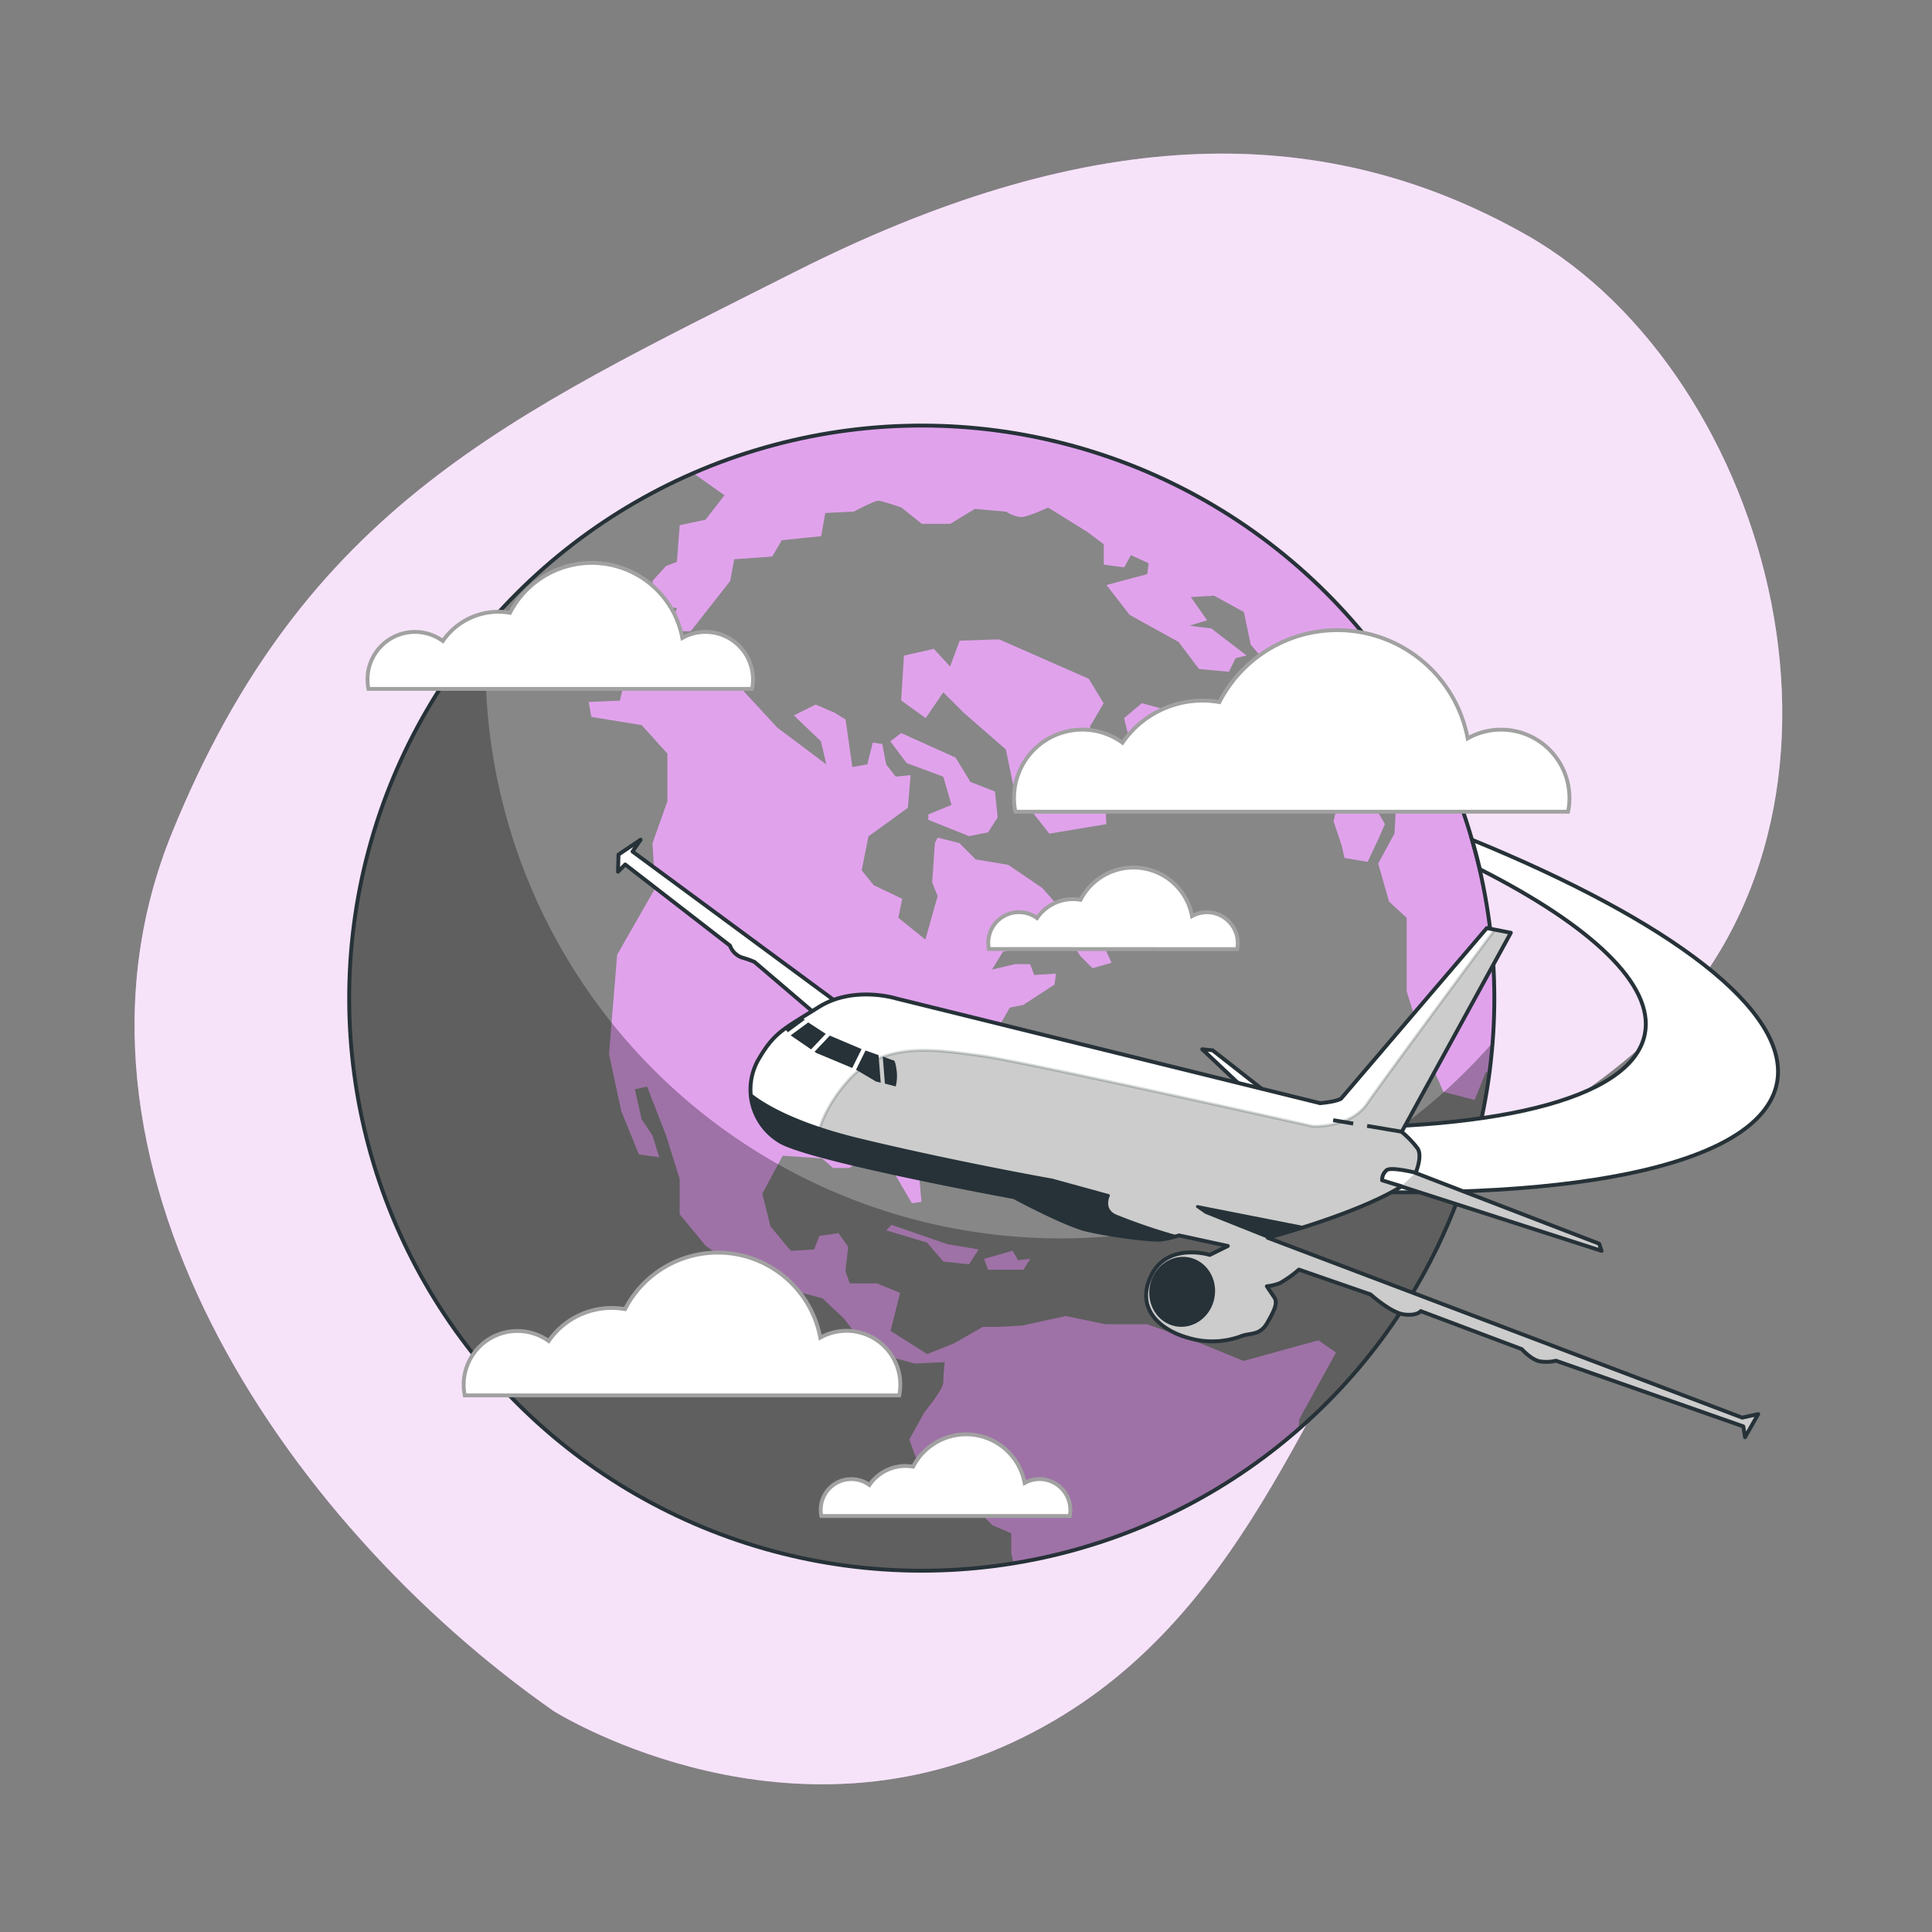 <svg xmlns="http://www.w3.org/2000/svg" xmlns:xlink="http://www.w3.org/1999/xlink" viewBox="0 0 500 500"><rect x="0" y="0" width="500" height="500" fill="#808080" stroke="none"/><defs><clipPath id="freepik--clip-path--inject-243"><circle cx="238.55" cy="258.32" r="148.18" transform="translate(-112.79 244.34) rotate(-45)" style="fill:#878787;stroke:#263238;stroke-linecap:round;stroke-linejoin:round"></circle></clipPath><clipPath id="freepik--clip-path-2--inject-243"><path d="M341.64,285.5,231.87,258.39s-11-3.41-20,2.25-11.44,6.43-15.58,13.55a15.66,15.66,0,0,0,5.5,21.18c7.85,4.77,60.66,14.45,60.66,14.45s13,7,18.69,8.4,17,2.86,19.34,2.57a29.75,29.75,0,0,0,4.67-1.06l12.61,2.73-4.67,2.31s-11-3.41-15.21,5.43,2.9,14.22,9.73,16.06a21.57,21.57,0,0,0,13.75-.51c2.14-.82,4.72-.06,6.62-3.41s2.76-5.16,1.8-6.59l-1.92-2.86a13,13,0,0,0,3.39-.82,29.4,29.4,0,0,0,4.91-3.5L354.7,335s5.27,4.76,8.66,5.18,4.33-.86,4.33-.86l26.15,9.84s2.44,2.72,4.59,3.14a10.36,10.36,0,0,0,4.25-.15l48.49,17,.44,2.81,3.42-6-4.15.92-122.8-46.55s22.75-5.94,34.62-13.27l51.79,16.66-.63-1.86-47.5-18.3s1.85-4.34.51-6.35a25.61,25.61,0,0,0-4.11-4.28L391,241.4l-6.21-1.22-37.73,44.16S345.93,285.11,341.64,285.5Z" style="fill:#fff;stroke:#263238;stroke-linecap:round;stroke-linejoin:round"></path></clipPath></defs><g id="freepik--background-simple--inject-243"><path d="M143.2,442.76s56.21,35.63,116.23,9.34,76.24-86.71,105.49-130.48c15.32-22.92,42.06-34,61.81-52.6C489.87,209.46,458.66,97,395.19,60.89c-54.95-31.22-115.94-27.66-189.45,9.46S79.06,130.86,44.56,215.41,73,393.64,143.2,442.76Z" style="fill:#E1A2EC"></path><path d="M143.2,442.76s56.21,35.63,116.23,9.34,76.24-86.71,105.49-130.48c15.32-22.92,42.06-34,61.81-52.6C489.87,209.46,458.66,97,395.19,60.89c-54.95-31.22-115.94-27.66-189.45,9.46S79.06,130.86,44.56,215.41,73,393.64,143.2,442.76Z" style="fill:#fff;opacity:0.7"></path></g><g id="freepik--earth-globe--inject-243"><circle cx="238.55" cy="258.32" r="148.18" transform="translate(-112.79 244.34) rotate(-45)" style="fill:#878787"></circle><g style="clip-path:url(#freepik--clip-path--inject-243)"><path d="M233.22,189.72l14.07,6.33,3.87,6.33,6.33,2.46.7,6.69-2.46,3.87-4.92,1-10.56-4.22v-1.41l6-2.46L244.12,201l-9.49-3.52-4.22-5.63ZM321.84,352.2l-11.25-4.58-13.72-4.92H286l-10.2-2.11-11.25,2.46-6.33.35h-3.87l-7.38,4.22-7,2.82-9.49-6,2.46-9.85-6-2.46h-7L218.8,329l.71-6.33L217,319.14l-4.92.7-1.41,3.52-6,.35-5.28-6.33-2.11-8.44,5.28-9.85,10.19.71,2.82,2.46h4.22l5.27-3.17,4.57,1.41L236,311.4l2.47-.35-.71-8.09-2.11-4.22.71-6.68,13-5.63,1.76-13,5.62-4.57,4.58-8.09,3.51-.7,8.09-5.28.35-2.81-5.62.35-1.06-2.81h-3.87l-6,1.4,2.82-4.57,12.31-3.51,2.81-3.17,4.92,7.74,3.17,3.16,4.92-1.4-2.11-4.58-7.38-5.27-8.44-9.5-8.8-6-8.44-1.41-4.22-4.22-5.62-1.41-.71,1.41-.7,10.2,1.41,3.51-3.17,11.26-7-5.63,1-4.92-7.38-3.52L223,225.24l1.76-8.79,10.2-7.39.7-8.44-3.87.36-2.46-3.17-1-5.27-2.46-.36-1.41,5.63-3.87.7-1.76-12.3L216,184.45l-4.92-2.11-5.63,2.81,7,6.68,1.41,6-12.66-9.49-8.79-9.5-.71-9.49-9.14-2.82-7,4.57a55.62,55.62,0,0,1-5.28,2.82c-1.76.7-8.44,1.4-8.44,1.4l-1.41,6-8.08.35.7,3.87,13,2.11,6.68,7.39v12.31l-3.87,10.9.71,11.6-9.85,17.24-2.11,25.67,3.17,14.77,4.57,11.25,5.27.71-1.76-5.63-2.81-4.22-1.76-7.74,3.17-.7,4.92,12.66,3.52,11.25v9.15l6.68,8.08,12,8.8L212.82,336l5.63,5.27,4.22,5.63,6.33,3.87,7.74,2.11,7.74-.35s-.36,3.52-.36,5.27-4.92,7.74-4.92,7.74l-3.87,7,2.81,7.74,7.74,3.17,10.9,11.25,4.93,2.11v5.27l.61,2.46a147.58,147.58,0,0,0,73.76-34.72l.18-2.55,9.5-17.23-4.57-3.17Zm36.58-138.92-3.87-6.68-4.92-7.73-1.41-10.55,6.33,1.05.35-3.52-4.57-.35,3.87-1.76,4.22-2.46v-3.51l-4.22-5.63-.9-7.57a148.25,148.25,0,0,0-173.91-42.13l8.11,5.74-4.92,6.33-6.68,1.41-.71,9.49-2.81,1.06-3.52,3.87.36,6.33,6,.7-2.46,6h6l10.2-13,1.06-5.63,9.84-.71,2.46-4.22,10.2-1.05,1.06-6,7.38-.35s5.28-2.81,6.33-2.81,6,1.75,6,1.75l5.28,4.22h7.38l6.33-3.86,8.09.7a8.67,8.67,0,0,0,3.87,1.41c1.76,0,7-2.47,7-2.47l10.2,6.33,4.22,3.17v5.27l5.28.71,1.75-3.17,4.58,2.11-.36,2.82-10.55,2.81,6,7.74,12.66,7,5.28,7,7.74.71,1.75-3.52,2.82-.7-9.15-7-5.62-.7,4.57-1.41-4.22-6,6-.36,7.73,4.22,1.76,8.44,3.87,4.58,3.17,10.19,7.73,5.63v11.61l8.09,5.27-.35,3.87-1.06,4.57,2.11,6.33.71,3.17,6,1,2.81-6ZM363,177.86v2l-1.76,5.62,1.06,4.93,3.86,1.4v6.68l-4.22-1.75-1.05,19-4.22,7.73,2.81,9.85,4.57,4.22v19l4.58,14.77,4.92,11.26,8.09,2.1,2.81-7,1.15-.9a149.22,149.22,0,0,0,1.14-18.42A147.48,147.48,0,0,0,363,177.86Zm-81.24-2.2-23.21-10.2-10.2.35-2.46,6.68-4.22-4.57-7.74,1.76-.7,11.6,6.33,4.57,4.57-6.68,5.28,5.28,10.9,9.49,2.11,10.2,9.14,11.61,14.77-2.47L286,208l-3.16-6L282.1,188l3.52-6Zm19,7.73-5.27-1.4-4.57,3.86,2.46,10.2h4.57Zm32.71,6.68-12-6.33L319,179.52l-2.81,1.06,2.46,7,2.11,9.15,5.27,2.11,1.06-1.41L324,192.18l9.15,3.52ZM230.76,317l-1.41,1.41,10.55,3.16,4.22,4.92,6.69.71,2.46-3.87L245.18,322Zm31.3,6.68-7.39,2.11,1.06,2.81h9.14l1.76-2.81-3.16.35Z" style="fill:#E1A2EC"></path><path d="M274.46,320.49A148.82,148.82,0,0,1,125.64,171.68c0-3.81.15-7.59.43-11.33a148.81,148.81,0,1,0,260.48,109.2A148.44,148.44,0,0,1,274.46,320.49Z" style="opacity:0.3"></path></g><circle cx="238.55" cy="258.32" r="148.18" transform="translate(-112.79 244.34) rotate(-45)" style="fill:none;stroke:#263238;stroke-linecap:round;stroke-linejoin:round"></circle></g><g id="freepik--Clouds--inject-243"><path d="M405.81,210.08a17.31,17.31,0,0,0,.36-3.55,17.69,17.69,0,0,0-26.34-15.44,34.32,34.32,0,0,0-64.25-9.39,25.85,25.85,0,0,0-4.34-.38,25.14,25.14,0,0,0-20.74,10.89,17.67,17.67,0,0,0-28.07,14.32,18,18,0,0,0,.35,3.55Z" style="fill:#fff;stroke:#a1a1a1;stroke-miterlimit:10"></path><path d="M194.63,178.29a12.54,12.54,0,0,0,.24-2.47,12.29,12.29,0,0,0-18.28-10.72,23.83,23.83,0,0,0-44.6-6.51,17.67,17.67,0,0,0-3-.26,17.47,17.47,0,0,0-14.39,7.55,12.28,12.28,0,0,0-19.49,9.94,12.54,12.54,0,0,0,.25,2.47Z" style="fill:#fff;stroke:#a1a1a1;stroke-miterlimit:10"></path><path d="M232.72,361.12a14.19,14.19,0,0,0,.28-2.79,13.92,13.92,0,0,0-20.71-12.15,27,27,0,0,0-50.53-7.38,20.23,20.23,0,0,0-3.42-.3A19.81,19.81,0,0,0,142,347.06,13.9,13.9,0,0,0,120,358.33a13.47,13.47,0,0,0,.28,2.79Z" style="fill:#fff;stroke:#a1a1a1;stroke-miterlimit:10"></path><path d="M320.17,245.64a7.69,7.69,0,0,0,.16-1.6,8,8,0,0,0-7.95-7.95,7.85,7.85,0,0,0-3.88,1,15.42,15.42,0,0,0-28.86-4.22,11.49,11.49,0,0,0-1.95-.17,11.28,11.28,0,0,0-9.32,4.89A7.94,7.94,0,0,0,255.76,244a8.43,8.43,0,0,0,.16,1.6Z" style="fill:#fff;stroke:#a1a1a1;stroke-miterlimit:10"></path><path d="M276.85,392.34a8.43,8.43,0,0,0,.16-1.6,8,8,0,0,0-7.95-7.95,7.85,7.85,0,0,0-3.88,1,15.42,15.42,0,0,0-28.87-4.22A11.32,11.32,0,0,0,225,384.31a7.93,7.93,0,0,0-12.6,6.43,7.69,7.69,0,0,0,.16,1.6Z" style="fill:#fff;stroke:#a1a1a1;stroke-miterlimit:10"></path></g><g id="freepik--Airplane--inject-243"><path d="M381,217.35q1.08,3.77,2,7.61c28.79,14.62,45.2,29.9,42.68,42.66-3.4,17.24-40.52,25.62-93.47,24v16c71.93,4.18,123.34-5.43,127.66-27.31C463.5,261.66,432.29,238.34,381,217.35Z" style="fill:#fff;stroke:#263238;stroke-miterlimit:10"></path><path d="M217.41,260,163.7,220.38l2.09-3.06-5.72,3.84-.13,4.44,1.86-1.87,27.12,21A5.11,5.11,0,0,0,192,247.8a27.15,27.15,0,0,1,3.25,1.14l17,14.51Z" style="fill:#fff;stroke:#263238;stroke-linecap:round;stroke-linejoin:round"></path><polygon points="328.22 283.1 313.82 271.82 311.14 271.55 324.11 283.78 328.22 283.1" style="fill:#fff;stroke:#263238;stroke-linecap:round;stroke-linejoin:round"></polygon><path d="M341.64,285.5,231.87,258.39s-11-3.41-20,2.25-11.44,6.43-15.58,13.55a15.66,15.66,0,0,0,5.5,21.18c7.85,4.77,60.66,14.45,60.66,14.45s13,7,18.69,8.4,17,2.86,19.34,2.57a29.75,29.75,0,0,0,4.67-1.06l12.61,2.73-4.67,2.31s-11-3.41-15.21,5.43,2.9,14.22,9.73,16.06a21.57,21.57,0,0,0,13.75-.51c2.14-.82,4.72-.06,6.62-3.41s2.76-5.16,1.8-6.59l-1.92-2.86a13,13,0,0,0,3.39-.82,29.4,29.4,0,0,0,4.91-3.5L354.7,335s5.27,4.76,8.66,5.18,4.33-.86,4.33-.86l26.15,9.84s2.44,2.72,4.59,3.14a10.36,10.36,0,0,0,4.25-.15l48.49,17,.44,2.81,3.42-6-4.15.92-122.8-46.55s22.75-5.94,34.62-13.27l51.79,16.66-.63-1.86-47.5-18.3s1.85-4.34.51-6.35a25.61,25.61,0,0,0-4.11-4.28L391,241.4l-6.21-1.22-37.73,44.16S345.93,285.11,341.64,285.5Z" style="fill:#fff"></path><g style="clip-path:url(#freepik--clip-path-2--inject-243)"><path d="M336.12,328.57,354.7,335s5.27,4.76,8.66,5.18,4.33-.86,4.33-.86l26.15,9.84s2.44,2.72,4.59,3.14a10.36,10.36,0,0,0,4.25-.15l48.49,17,.44,2.81,3.42-6-4.15.92-122.8-46.55s22.75-5.94,34.62-13.27l51.79,16.66-.63-1.86-47.5-18.3s1.85-4.34.51-6.35a25.61,25.61,0,0,0-4.11-4.28L391,241.4l-4.13-.81c-2.24,3-29,39.11-33.12,45.11-4.34,6.27-14,5.79-14,5.79s-75.21-16.88-86.3-18.32-24.59-3.86-33.75,6.26-8.68,18.81-8.68,18.81l.86.7c17.76,4.88,50.49,10.88,50.49,10.88s13,7,18.69,8.4,17,2.86,19.34,2.57a29.75,29.75,0,0,0,4.67-1.06l12.61,2.73-4.67,2.31s-11-3.41-15.21,5.43,2.9,14.22,9.73,16.06a21.57,21.57,0,0,0,13.75-.51c2.14-.82,4.72-.06,6.62-3.41s2.76-5.16,1.8-6.59l-1.92-2.86a13,13,0,0,0,3.39-.82A29.4,29.4,0,0,0,336.12,328.57Z" style="stroke:#263238;stroke-linecap:round;stroke-linejoin:round;stroke-width:0.75px;opacity:0.2"></path></g><path d="M341.64,285.5,231.87,258.39s-11-3.41-20,2.25-11.44,6.43-15.58,13.55a15.66,15.66,0,0,0,5.5,21.18c7.85,4.77,60.66,14.45,60.66,14.45s13,7,18.69,8.4,17,2.86,19.34,2.57a29.75,29.75,0,0,0,4.67-1.06l12.61,2.73-4.67,2.31s-11-3.41-15.21,5.43,2.9,14.22,9.73,16.06a21.57,21.57,0,0,0,13.75-.51c2.14-.82,4.72-.06,6.62-3.41s2.76-5.16,1.8-6.59l-1.92-2.86a13,13,0,0,0,3.39-.82,29.4,29.4,0,0,0,4.91-3.5L354.7,335s5.27,4.76,8.66,5.18,4.33-.86,4.33-.86l26.15,9.84s2.44,2.72,4.59,3.14a10.36,10.36,0,0,0,4.25-.15l48.49,17,.44,2.81,3.42-6-4.15.92-122.8-46.55s22.75-5.94,34.62-13.27l51.79,16.66-.63-1.86-47.5-18.3s1.85-4.34.51-6.35a25.61,25.61,0,0,0-4.11-4.28L391,241.4l-6.21-1.22-37.73,44.16S345.93,285.11,341.64,285.5Z" style="fill:none;stroke:#263238;stroke-linecap:round;stroke-linejoin:round"></path><polygon points="222.98 271.5 214.75 268.01 210.81 272.19 211.25 272.5 220.56 276.39 222.98 271.5" style="fill:#263238"></polygon><path d="M208.28,263.92l-.76-.63c-1.78,1.1-3.22,2-4.46,2.91l.85.94Z" style="fill:#263238"></path><polygon points="213.7 267.56 209.17 264.6 204.64 267.94 204.74 268.04 209.91 271.58 213.7 267.56" style="fill:#263238"></polygon><polygon points="227.37 273.07 224 271.87 221.54 276.84 226.7 279.89 227.93 280.21 227.37 273.07" style="fill:#263238"></polygon><path d="M232,276.71c-.39-2.78-.84-2.28-.84-2.28l-2.7-1,.55,7,2.8.74A10.92,10.92,0,0,0,232,276.71Z" style="fill:#263238"></path><ellipse cx="305.94" cy="334.31" rx="8.58" ry="8" transform="translate(-81.26 569.77) rotate(-78.84)" style="fill:#263238;stroke:#263238;stroke-linecap:round;stroke-linejoin:round"></ellipse><path d="M362.7,307l-5-1.53a3.19,3.19,0,0,1,1.24-2.69c1.33-.8,7.43.72,7.43.72" style="fill:#fff;stroke:#263238;stroke-linecap:round;stroke-linejoin:round"></path><path d="M304.33,320a150.13,150.13,0,0,1-15.48-5.27c-3.81-1.58-2-5.33-2-5.33l-14.57-4S247.38,301,222.51,295c-16.58-4-24.69-8.89-28.26-11.71a15.66,15.66,0,0,0,7.5,12.06c7.85,4.77,60.66,14.45,60.66,14.45s13,7,18.69,8.4,17,2.86,19.34,2.57A28.38,28.38,0,0,0,304.33,320Z" style="fill:#263238;stroke:#263238;stroke-linecap:round;stroke-linejoin:round;stroke-width:0.75px"></path><path d="M337.15,317.63l-27.25-5.37,2.17,1.52,16.19,6.46C329.06,320,332.52,319.09,337.15,317.63Z" style="fill:#263238;stroke:#263238;stroke-linecap:round;stroke-linejoin:round;stroke-width:0.75px"></path><line x1="350.21" y1="290.78" x2="345.02" y2="289.9" style="fill:#fff;stroke:#263238;stroke-miterlimit:10"></line><line x1="362.76" y1="292.89" x2="353.81" y2="291.38" style="fill:#fff;stroke:#263238;stroke-miterlimit:10"></line></g></svg>